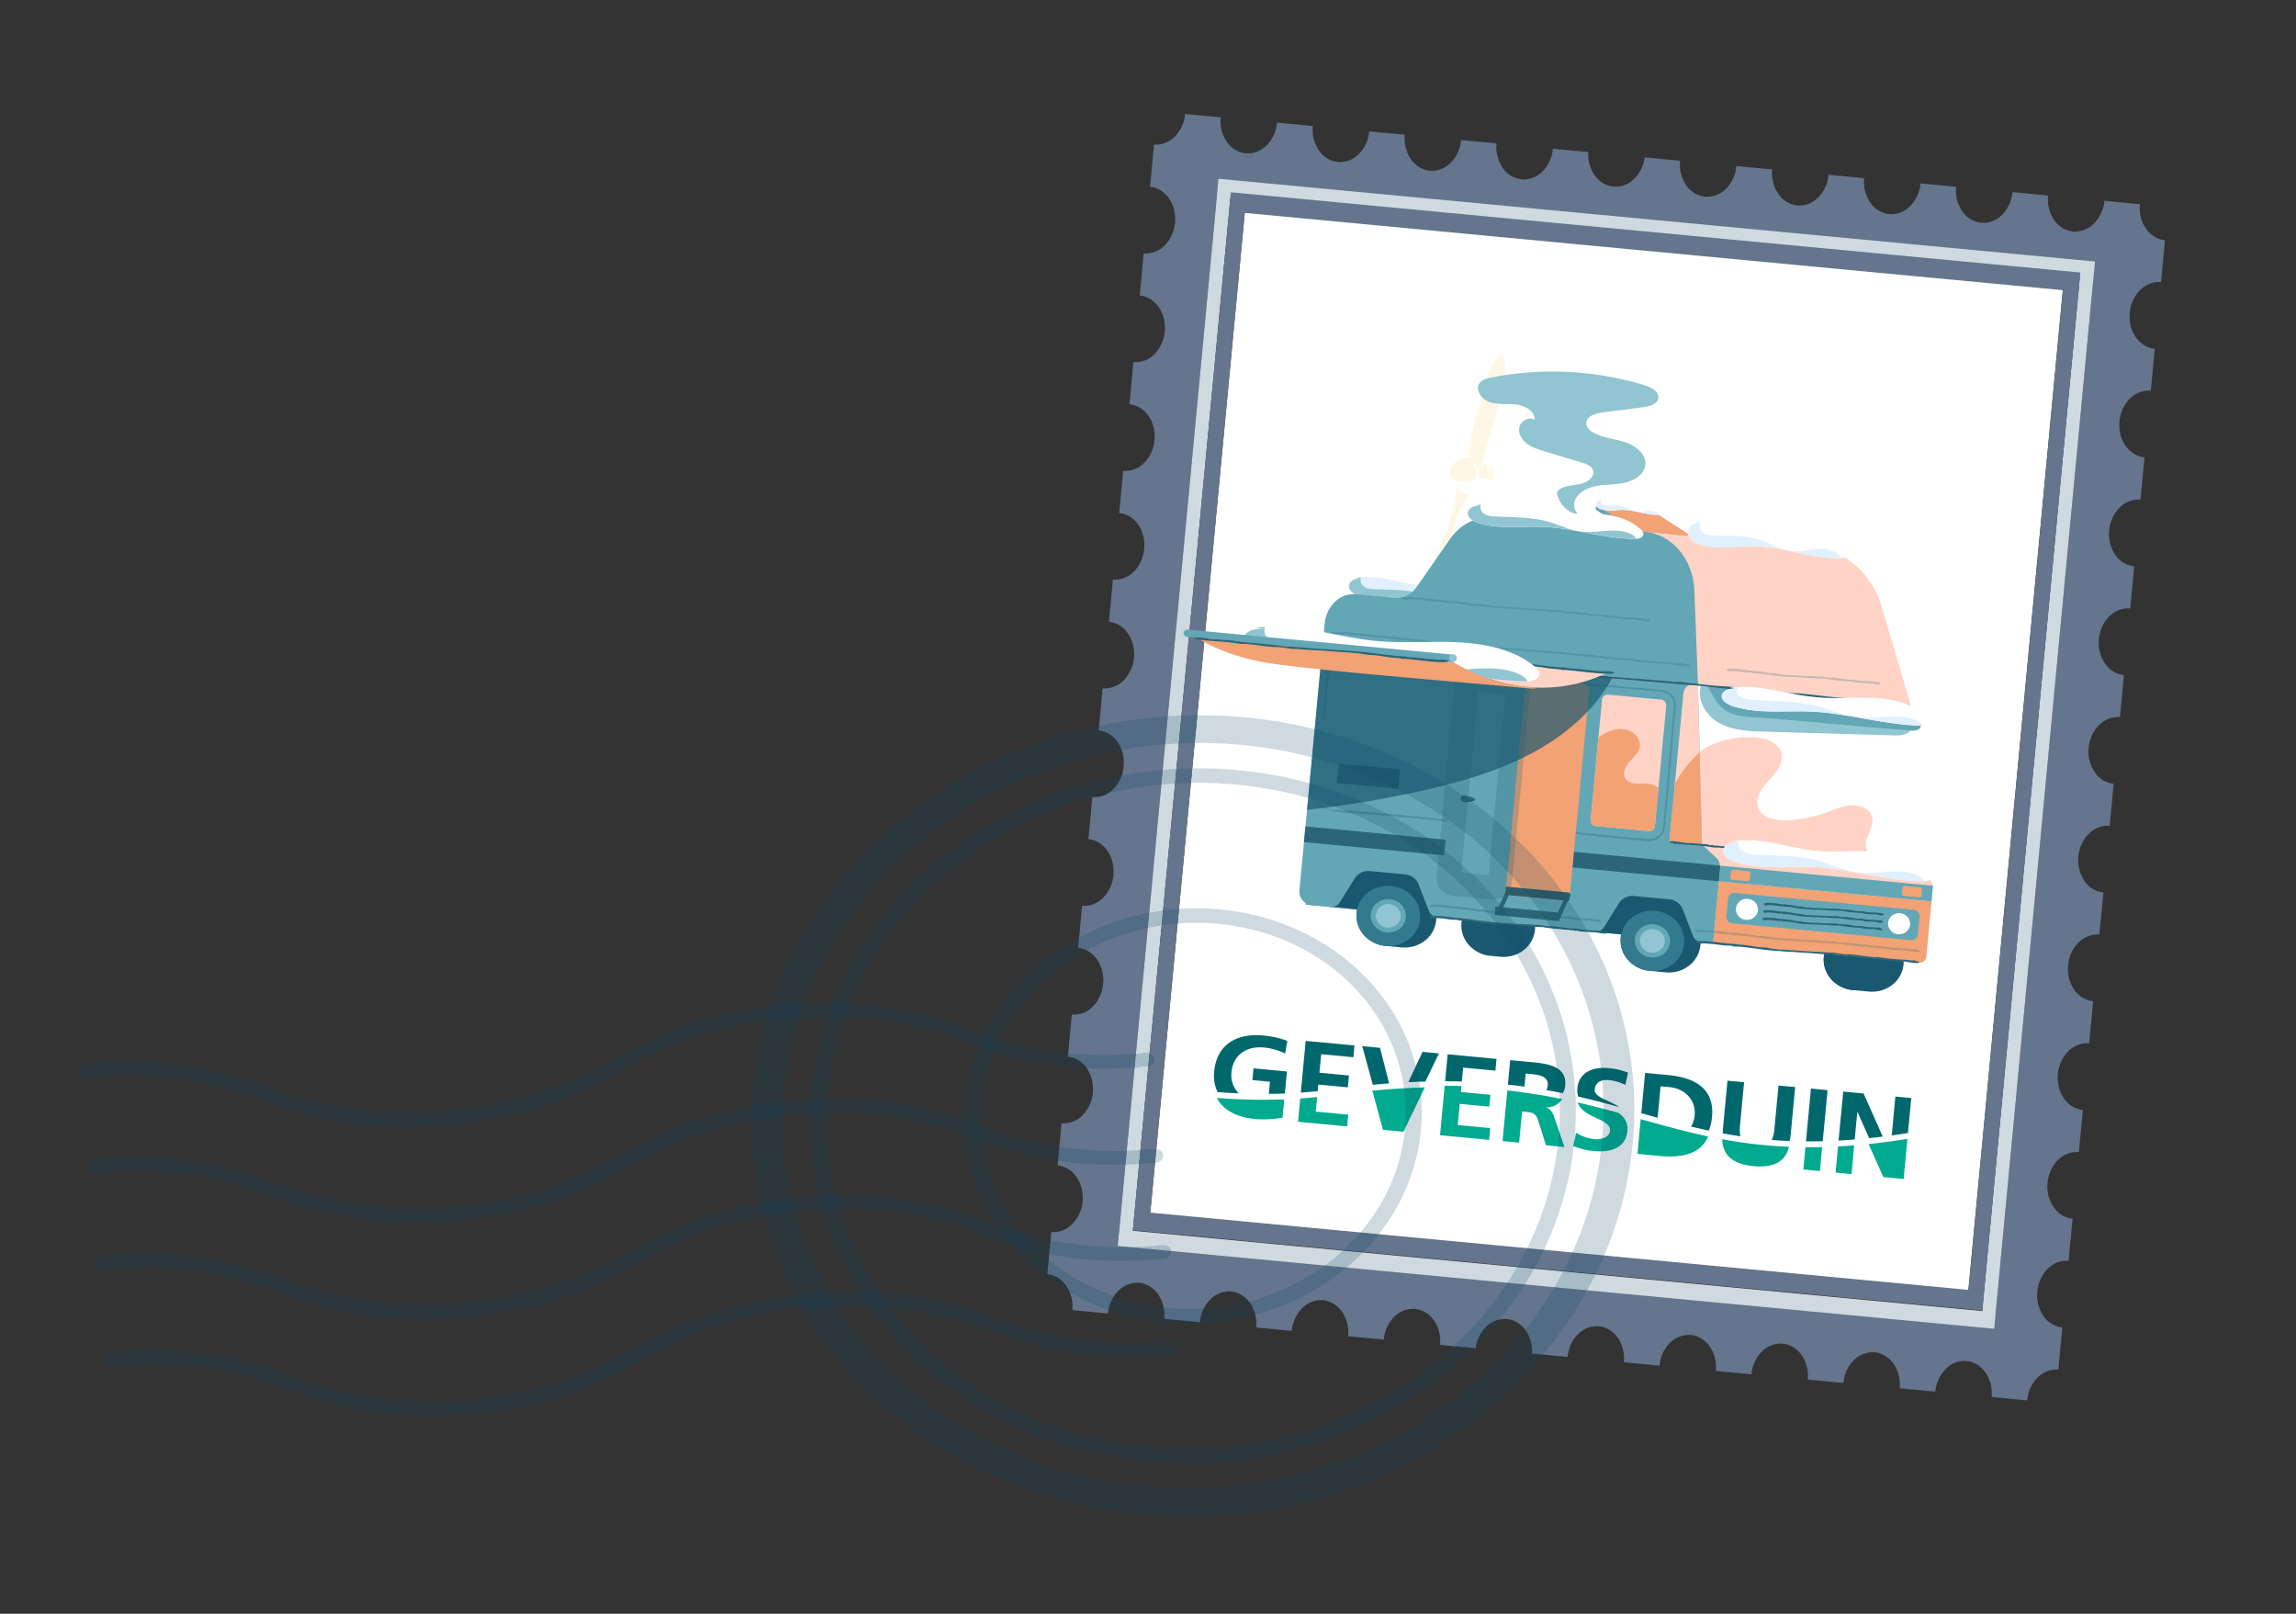 <svg width="74" height="52" fill="none" xmlns="http://www.w3.org/2000/svg"><rect width="100%" height="100%" fill="#333333" stroke="none"/><path d="m66.34 44.132.129-1.358a.847.847 0 0 1-.613-.375 1.185 1.185 0 0 1-.194-.784c.027-.285.149-.549.338-.734a.847.847 0 0 1 .671-.254l.128-1.357a.847.847 0 0 1-.612-.375 1.185 1.185 0 0 1-.194-.784c.027-.285.149-.549.338-.734a.847.847 0 0 1 .671-.254l.129-1.357a.79.79 0 0 1-.34-.115.918.918 0 0 1-.273-.26 1.11 1.11 0 0 1-.163-.367 1.252 1.252 0 0 1 .077-.821c.058-.126.136-.238.23-.33a.92.92 0 0 1 .316-.205.792.792 0 0 1 .355-.049l.129-1.357a.847.847 0 0 1-.612-.375 1.185 1.185 0 0 1-.195-.784c.027-.285.149-.549.338-.734a.847.847 0 0 1 .671-.254l.129-1.357a.847.847 0 0 1-.613-.375 1.185 1.185 0 0 1-.194-.784c.027-.285.149-.549.338-.734a.847.847 0 0 1 .671-.254l.128-1.355a.847.847 0 0 1-.612-.375 1.185 1.185 0 0 1-.194-.784c.027-.285.149-.549.338-.734a.847.847 0 0 1 .671-.254l.128-1.357a.847.847 0 0 1-.612-.375 1.185 1.185 0 0 1-.194-.784c.027-.285.148-.549.338-.734a.847.847 0 0 1 .671-.254l.129-1.357a.846.846 0 0 1-.613-.375 1.185 1.185 0 0 1-.194-.784c.027-.285.148-.549.338-.734a.846.846 0 0 1 .671-.254l.13-1.366a.792.792 0 0 1-.34-.115.92.92 0 0 1-.273-.26 1.11 1.11 0 0 1-.164-.367 1.252 1.252 0 0 1 .078-.822c.058-.125.136-.237.23-.33a.918.918 0 0 1 .316-.204.79.79 0 0 1 .355-.049l.128-1.35a.79.79 0 0 1-.34-.115.918.918 0 0 1-.272-.26 1.11 1.11 0 0 1-.164-.367 1.252 1.252 0 0 1 .077-.822c.058-.126.136-.238.23-.33a.918.918 0 0 1 .316-.204.792.792 0 0 1 .355-.05l.128-1.35a.79.79 0 0 1-.34-.114.916.916 0 0 1-.273-.26A1.107 1.107 0 0 1 69 6.997a1.25 1.25 0 0 1-.03-.418l-1.146-.108a1.186 1.186 0 0 1-.337.734.847.847 0 0 1-.672.254.847.847 0 0 1-.612-.375 1.185 1.185 0 0 1-.194-.784l-1.148-.109a1.185 1.185 0 0 1-.338.734.847.847 0 0 1-.671.254.847.847 0 0 1-.612-.375 1.185 1.185 0 0 1-.194-.784l-1.148-.109a1.186 1.186 0 0 1-.338.734.847.847 0 0 1-.671.254.847.847 0 0 1-.612-.375 1.186 1.186 0 0 1-.194-.784l-1.148-.109a1.186 1.186 0 0 1-.338.734.847.847 0 0 1-.671.254.847.847 0 0 1-.612-.375 1.185 1.185 0 0 1-.195-.784l-1.155-.11a1.186 1.186 0 0 1-.337.735.847.847 0 0 1-.672.253.847.847 0 0 1-.612-.375 1.186 1.186 0 0 1-.194-.784l-1.142-.108a1.175 1.175 0 0 1-.35.703.845.845 0 0 1-.656.239.845.845 0 0 1-.6-.358 1.176 1.176 0 0 1-.212-.755l-1.14-.108a1.185 1.185 0 0 1-.338.734.847.847 0 0 1-.671.254.847.847 0 0 1-.612-.375 1.185 1.185 0 0 1-.194-.784l-1.143-.108a1.186 1.186 0 0 1-.337.733.847.847 0 0 1-.672.254.847.847 0 0 1-.612-.375 1.185 1.185 0 0 1-.194-.784l-1.148-.108a1.186 1.186 0 0 1-.337.734.847.847 0 0 1-.672.253.847.847 0 0 1-.612-.375 1.185 1.185 0 0 1-.194-.784l-1.155-.109a1.185 1.185 0 0 1-.338.734.847.847 0 0 1-.671.254.847.847 0 0 1-.612-.375 1.185 1.185 0 0 1-.194-.784l-1.148-.109a1.184 1.184 0 0 1-.334.732.847.847 0 0 1-.668.256l-.128 1.358c.24.023.46.158.612.375.151.217.22.5.194.784a1.186 1.186 0 0 1-.338.734.847.847 0 0 1-.671.254l-.128 1.357c.24.023.46.158.612.375.151.217.22.5.194.784a1.186 1.186 0 0 1-.337.734.847.847 0 0 1-.672.254l-.128 1.357c.24.023.46.158.612.375.151.218.22.5.194.784a1.185 1.185 0 0 1-.338.734.846.846 0 0 1-.671.254l-.128 1.357c.24.023.46.158.612.375.151.218.22.5.194.784a1.186 1.186 0 0 1-.338.734.847.847 0 0 1-.671.254l-.128 1.357c.24.023.46.158.612.375.151.218.22.5.194.784a1.186 1.186 0 0 1-.338.734.847.847 0 0 1-.671.254l-.128 1.355c.24.023.46.158.612.375.151.218.221.5.194.784a1.185 1.185 0 0 1-.337.734.847.847 0 0 1-.672.254l-.128 1.357c.24.023.46.158.612.375.151.218.22.5.194.784a1.185 1.185 0 0 1-.337.734.847.847 0 0 1-.672.254l-.128 1.357c.24.023.46.158.612.375.151.218.22.5.194.784a1.185 1.185 0 0 1-.337.734.847.847 0 0 1-.672.254l-.128 1.358c.24.022.46.157.612.375.151.217.22.499.194.784a1.185 1.185 0 0 1-.337.733.847.847 0 0 1-.672.254l-.128 1.358c.24.022.46.157.612.375.151.217.22.499.194.784a1.185 1.185 0 0 1-.338.733.847.847 0 0 1-.671.254l-.128 1.358c.119.01.235.05.34.114a.917.917 0 0 1 .272.26c.075.108.131.233.164.367.033.135.044.277.03.418l1.148.108c.027-.284.148-.548.337-.734a.847.847 0 0 1 .672-.253c.24.022.46.157.612.375.151.217.221.5.194.784l1.148.108c.027-.284.148-.548.338-.734a.847.847 0 0 1 .671-.253c.24.022.46.157.612.375.151.217.221.499.194.784l1.148.108c.027-.285.148-.548.338-.734a.847.847 0 0 1 .671-.254c.24.023.461.158.612.376.151.217.221.499.194.784l1.148.108c.027-.285.148-.549.338-.734a.847.847 0 0 1 .671-.254c.24.023.461.158.612.375.151.218.221.5.194.785l1.147.108c.036-.276.161-.527.348-.703a.844.844 0 0 1 .657-.238c.234.022.45.15.6.357.151.207.227.478.212.755l1.146.109c.026-.285.148-.549.337-.734a.847.847 0 0 1 .672-.254c.24.023.46.158.612.375.15.218.22.5.194.784l1.148.109c.027-.285.148-.549.337-.734a.847.847 0 0 1 .672-.254c.24.023.46.158.612.375.151.217.22.5.194.784l1.148.108c.027-.284.148-.548.337-.733a.847.847 0 0 1 .672-.254c.24.023.46.158.612.375.151.217.221.5.194.784l1.148.108c.027-.284.148-.548.337-.733a.847.847 0 0 1 .672-.254c.24.023.46.157.612.375.151.217.221.5.194.784l1.148.108c.027-.284.148-.548.338-.733a.847.847 0 0 1 .671-.254c.24.023.461.157.612.375.151.217.221.5.194.784l1.146.108c.026-.284.147-.549.335-.735a.849.849 0 0 1 .67-.257Zm-2.03-1.7-28.249-2.67 3.156-33.405 28.248 2.668-3.156 33.406Z" fill="#64758D"/><path d="m36.025 40.148 28.248 2.669 3.249-34.39L39.273 5.76l-3.248 34.39Zm3.634-33.817 27.376 2.587-3.148 33.327-27.376-2.587 3.148-33.327Z" fill="#CEDAE0"/><path d="M66.499 9.19 40.132 6.7l-3.06 32.394 26.367 2.49 3.06-32.393Z" fill="#fff"/><path d="M67.048 8.782 39.672 6.196l-3.16 33.446 27.377 2.586 3.16-33.446Zm-3.606 32.782-26.367-2.49L40.12 6.86l26.367 2.49-3.044 32.214Z" fill="#64758D"/><path d="M46.881 16.932c.062-.18.119-.327.162-.431.022-.05.04-.091.054-.119l.019-.04a.953.953 0 0 1 .242-.392.73.73 0 0 1-.25-.095.667.667 0 0 1-.193-.175c.016.187.006.375-.028.559-.036.375-.703 1.794-.911 2.578l-.016.168a1.271 1.271 0 0 0 .002.311.218.218 0 0 0 .039.104.108.108 0 0 0 .036-.03.526.526 0 0 0 .084-.118c.052-.098.096-.198.131-.302.042-.11.072-.223.11-.343l.107-.357c.072-.242.145-.482.21-.708.067-.225.14-.432.202-.61ZM51.69 20.077c-.26.016-.608.044-.955.08l-.509.058a15.836 15.836 0 0 0-.754.108l-.118.02.12-.005.317-.015.447-.033.51-.046c.346-.037.692-.08.943-.117.13-.019.237-.039.313-.05l.117-.02s-.043-.004-.12.004-.18.007-.31.016ZM46.729 15.29c.095.197.32.284.777.177.001-.01.012-.021.019-.034a.483.483 0 0 0 .05-.232.54.54 0 0 0-.129-.303l-.021-.026.028.02a.606.606 0 0 1 .217.294.563.563 0 0 1 .025.234c.226-.04.329.02.363.107a.614.614 0 0 0 .054-.31.642.642 0 0 0-.108-.302.708.708 0 0 1 .033.304.665.665 0 0 1-.008.082.699.699 0 0 0-.174-.37l-.137.167.07-.23.038-.122c.006-.057.026-.116.043-.18.018-.065.035-.13.054-.192.214-.725.598-2.042.589-2.544-.008-.407-.117-.437-.215-.348-.155.183-.27.39-.343.612-.254.708-.535 2.032-.624 2.373a.885.885 0 0 1-.065.18c.062.023.121.05.179.08a1.674 1.674 0 0 0-.39.071.549.549 0 0 0-.271.255.433.433 0 0 0-.054.237ZM48.504 19.634a.286.286 0 0 0-.084.057.436.436 0 0 0-.08.097 1.012 1.012 0 0 0-.107.286 1.274 1.274 0 0 0-.016.168l-.008.087-.009.087a1.928 1.928 0 0 0 .061.344.911.911 0 0 0 .136.278.439.439 0 0 0 .179.144.164.164 0 0 0 .066.007.2.2 0 0 1-.06-.021.28.28 0 0 1-.072-.058.777.777 0 0 1-.128-.222 1.427 1.427 0 0 1-.093-.477l-.004-.085.008-.084.016-.168c.006-.058.02-.103.031-.149.013-.044.028-.087.046-.13a.647.647 0 0 1 .06-.097.239.239 0 0 1 .067-.061.16.16 0 0 1 .056-.024l.022.003-.022-.003a.21.21 0 0 0-.065.021ZM52.507 19.76c.005-.055-.008-.112-.006-.17 0-.05.006-.101.014-.152.005-.046.014-.091.026-.136a.546.546 0 0 1 .044-.107.23.23 0 0 1 .108-.104l.02.002-.022-.002a.065.065 0 0 0-.027.008.144.144 0 0 0-.035.015.291.291 0 0 0-.073.068.53.53 0 0 0-.063.109.826.826 0 0 0-.058.307 1.403 1.403 0 0 0-.002.17l.009.088.012.09a1.678 1.678 0 0 0 .099.337c.022.05.047.1.075.149a.809.809 0 0 0 .087.123.553.553 0 0 0 .098.089.3.3 0 0 0 .093.048.159.159 0 0 0 .039.003l.027.003.023.002-.023-.002a.165.165 0 0 1-.062-.018.263.263 0 0 1-.076-.055.673.673 0 0 1-.08-.091c-.022-.038-.048-.08-.07-.124a1.503 1.503 0 0 1-.06-.146c-.02-.053-.034-.105-.049-.16a1.579 1.579 0 0 1-.036-.173l-.012-.085a.208.208 0 0 1-.02-.085ZM53.07 19.41a.059.059 0 0 0-.025.007c.05.035.091.078.122.128.052.082.09.17.113.261a.673.673 0 0 1 .03.157.82.82 0 0 1 .003.17.446.446 0 0 1-.026.117.649.649 0 0 0 .04-.417c-.046-.247-.16-.436-.257-.424Z" fill="#FEF7E5"/><path d="M53.033 19.424a.227.227 0 0 0-.069.136c.07-.009.149.124.177.294.03.17-.002.318-.07.332a.396.396 0 0 0 .06.077l.014-.016a.386.386 0 0 0 .053-.127.665.665 0 0 0 .014-.148.479.479 0 0 0 .001-.146.812.812 0 0 0-.072-.258.384.384 0 0 0-.108-.144Z" fill="#FEF7E5"/><g clip-path="url(#a)"><path d="M43.934 18.66a.69.69 0 0 0-.27.007.27.27 0 0 0-.12.07.248.248 0 0 0-.066.119c-.027.16.137.278.286.33.608.22 1.275.093 1.92.116.893.032 1.76.356 2.653.364a.403.403 0 0 0 .178-.027.171.171 0 0 0 .072-.06.16.16 0 0 0 .028-.085.224.224 0 0 0-.081-.141c-.34-.353-.844-.474-1.325-.494-.481-.02-.964.049-1.443.001-.697-.066-1.387-.377-2.074-.233" fill="#E1F0FF"/><path d="M43.847 18.648a.19.19 0 0 1 .014-.045 1.547 1.547 0 0 0-.168.025l.154.02ZM48.399 19.664a.306.306 0 0 0-.148-.15c-.445-.24-.99-.003-1.486-.07-.3-.04-.576-.191-.862-.286-.511-.168-1.06-.153-1.596-.173-.122-.005-.253-.014-.35-.087a.28.28 0 0 1-.086-.11.263.263 0 0 1-.019-.136.522.522 0 0 0-.184.015.27.27 0 0 0-.12.07.248.248 0 0 0-.066.12c-.027.159.137.277.287.33.607.22 1.275.092 1.918.115.894.032 1.76.357 2.655.364l.057-.002Z" fill="#90C5D1"/><path d="m59.897 29.966.523.05c.271.025.522.151.697.35.175.2.26.457.235.713a.946.946 0 0 1-.364.656c-.21.164-.48.241-.751.216l-.523-.05a1.059 1.059 0 0 1-.697-.352.947.947 0 0 1-.235-.712.946.946 0 0 1 .365-.656c.21-.163.479-.24.75-.215Z" fill="#1A586F"/><path d="M59.714 31.901c.565.054 1.065-.336 1.115-.871.05-.535-.367-1.011-.932-1.065-.566-.053-1.065.337-1.115.872-.05.534.367 1.01.932 1.064ZM48.516 28.891l-.272-.026a1.061 1.061 0 0 0-.756.198.95.95 0 0 0-.382.647.943.943 0 0 0 .216.718 1.057 1.057 0 0 0 .739.373l.273.025c.27.032.542-.038.756-.197a.949.949 0 0 0 .381-.647.944.944 0 0 0-.216-.718 1.056 1.056 0 0 0-.688-.368l-.05-.005Z" fill="#1A586F"/><path d="m55.752 30.44-13.458-1.27a.477.477 0 0 1-.31-.157.43.43 0 0 1-.104-.318l.733-7.753 14.038 1.326-.899 8.173Z" fill="#63A7B6"/><path d="m46.973 28.275-4.097-.387-.125 1.323.987.094a.95.95 0 0 0 .219.82c.174.2.425.326.696.353l.524.05c.27.023.54-.054.748-.217a.95.95 0 0 0 .368-.764l.553.052.127-1.324Z" fill="#1A586F"/><path d="M45.759 29.678c.09-.53-.29-1.032-.85-1.124-.56-.09-1.088.265-1.179.794-.09.53.29 1.033.85 1.124.561.091 1.089-.264 1.179-.794Z" fill="#337A8F"/><path d="M44.694 30.046c.312.029.588-.186.616-.482.028-.295-.203-.558-.515-.588-.312-.03-.588.186-.616.482-.028.295.203.558.515.588Z" fill="#63A7B6"/><path d="M44.709 29.889c.22.02.415-.132.435-.34a.39.39 0 0 0-.364-.416.391.391 0 0 0-.436.34.391.391 0 0 0 .365.416Z" fill="#90C5D1"/><path d="m42.074 29.149.8.076a.337.337 0 0 0 .177-.031.311.311 0 0 0 .13-.116l.48-.772a.504.504 0 0 1 .21-.188.544.544 0 0 1 .286-.05l1.125.106c.098.01.192.046.27.103a.504.504 0 0 1 .172.224l.327.848a.31.31 0 0 0 .106.138.335.335 0 0 0 .167.063l.907.086.147-1.554-5.157-.487-.147 1.554Z" fill="#63A7B6"/><path d="m55.486 29.08-4.096-.388-.125 1.324.986.093a.949.949 0 0 0 .218.82c.175.2.425.326.696.353l.525.05c.271.024.54-.053.75-.217a.948.948 0 0 0 .368-.765l.552.053.126-1.324Z" fill="#1A586F"/><path d="M53.166 31.283c.565.053 1.064-.337 1.115-.872.05-.534-.367-1.01-.932-1.064-.566-.054-1.065.336-1.115.871-.05.535.366 1.011.932 1.065Z" fill="#337A8F"/><path d="M53.207 30.85c.312.03.588-.186.616-.482.027-.295-.203-.558-.515-.587-.312-.03-.588.186-.616.48-.028.296.203.56.515.589Z" fill="#63A7B6"/><path d="M53.645 30.413a.383.383 0 0 0-.289-.464.4.4 0 0 0-.488.269.383.383 0 0 0 .29.465.4.4 0 0 0 .487-.27Z" fill="#90C5D1"/><path d="m50.587 29.953.8.076a.336.336 0 0 0 .177-.031.31.31 0 0 0 .13-.116l.48-.772a.505.505 0 0 1 .21-.187.544.544 0 0 1 .285-.05l1.125.105c.099.01.193.045.271.103a.504.504 0 0 1 .172.224l.326.848a.311.311 0 0 0 .107.138.336.336 0 0 0 .167.064l.906.085.147-1.554-5.156-.487-.147 1.554Z" fill="#63A7B6"/><path d="m62.29 28.647-.207 2.187a.199.199 0 0 1-.076.137.222.222 0 0 1-.157.046l-6.636-.627.225-2.388a.52.52 0 0 0-.078-.318l-.495-.462 6.852.647.495.464c.06.095.087.205.077.314Z" fill="#FFD4C7"/><path d="m55.402 28.398-.189 1.992 6.636.627a.222.222 0 0 0 .157-.046.198.198 0 0 0 .076-.137l.17-1.786-6.85-.65Z" fill="#F2A274"/><path d="m46.947 21.351.178-1.88 2.594.245L51.607 17l6.887.65c1 .095 1.846.847 2.163 1.926l.922 3.127" fill="#FFD4C7"/><path d="m42.614 20.942.08-.85c.053-.569.501-.992 1-.945l1.27.12c.262.025.518-.104.687-.342l1.083-1.555c.336-.484.863-.749 1.395-.698l4.882.46c.88.084 1.562.89 1.599 1.9l.116 3.024" fill="#63A7B6"/><path d="M55.45 27.894 42.075 26.63l-.048.505 13.373 1.263.048-.504Z" fill="#2A6678"/><path d="m62.3 28.541-6.85-.647-.049.504 6.852.647.047-.504Z" fill="#63A7B6"/><path d="m54.855 27.222-1.05-.1.452-4.78c.015-.164.14-.287.28-.274l.188.018M53.532 22.544l-1.694-.16a.184.184 0 0 0-.205.16l-.366 3.876a.184.184 0 0 0 .171.196l1.694.16a.184.184 0 0 0 .205-.16l.366-3.877a.184.184 0 0 0-.171-.195Z" fill="#FFD4C7"/><path opacity=".25" fill-rule="evenodd" clip-rule="evenodd" d="m42.47 25.634.011-.112a.779.779 0 0 0 .001-.095c.114-1.083.185-2.085.29-3.156l.054-.574c.01-.09.05-.173.116-.237a.426.426 0 0 1 .341-.117l.315.03c.153.014.36.022.513.036 1.147.104 2.344.246 3.54.349.2.019.384.025.586.043.63.06 1.249.133 1.875.192.103.01.253.012.368.023l.578.054 1.91.165.454.04.113.01a.454.454 0 0 1 .286.123.422.422 0 0 1 .127.372l-.04.422-.235 2.681-.061.644a1.223 1.223 0 0 1-.032.213.41.41 0 0 1-.111.177.442.442 0 0 1-.188.103.509.509 0 0 1-.214.01l-.219-.025c-.895-.06-1.825-.172-2.672-.264-.554-.057-1.147-.095-1.73-.177-.105.012-.31-.018-.443-.03-1.075-.097-2.27-.227-3.327-.32-.638-.057-1.642-.147-1.844-.11.16.036.323.064.487.084.286.027.522.029.81.05.245.02.567.054.871.08.795.067 1.316.131 1.95.192.489.046.959.063 1.301.128.93.07 1.878.166 2.85.27l1.481.152.378.036c.065.008.131.013.197.015a.542.542 0 0 0 .3-.1.493.493 0 0 0 .204-.346l.026-.278c.053-.559.112-1.222.169-1.853.025-.266.036-.496.06-.758l.09-.958a1 1 0 0 0 .008-.136.462.462 0 0 0-.1-.258.505.505 0 0 0-.374-.193l-.41-.039c-1.518-.136-2.94-.273-4.141-.365-1.61-.181-3.373-.332-5.062-.492l-.437-.036c-.104-.01-.113-.026-.21-.034a.43.43 0 0 0-.153.02.622.622 0 0 0-.287.2.401.401 0 0 0-.077.203c-.055.577-.109 1.17-.162 1.783-.02.213-.028.424-.047.622-.035.377-.087.816-.13 1.215l-.027.291a.44.44 0 0 0 .067.268.46.46 0 0 0 .382.213c-.008-.03-.116-.042-.217-.122a.4.4 0 0 1-.122-.153.31.31 0 0 1-.036-.17Z" fill="#185166"/><path d="m45.458 23.772-2.448-.231a.148.148 0 0 0-.164.129l-.167 1.768a.148.148 0 0 0 .137.157l2.448.231a.148.148 0 0 0 .164-.128l.168-1.769a.148.148 0 0 0-.138-.157Z" fill="#2A6678" stroke="#63A7B6" stroke-width=".777" stroke-miterlimit="10"/><path d="m45.523 23.778-2.578-.243c-.047-.005-.09.028-.093.073l-.047.494a.084.084 0 0 0 .078.089l2.578.244c.048.004.09-.029.094-.073l.046-.494a.084.084 0 0 0-.078-.09Z" fill="#2A6678" stroke="#63A7B6" stroke-width=".777" stroke-miterlimit="10"/><path d="m49.413 21.872 1.586.15a.25.25 0 0 1 .164.082.223.223 0 0 1 .056.169l-.617 6.532a.224.224 0 0 1-.087.155.25.25 0 0 1-.177.051l-1.825-.172.638-6.762a.223.223 0 0 1 .086-.154.25.25 0 0 1 .176-.051Z" fill="#F2A274"/><path d="m47.344 21.676 1.585.15a.25.25 0 0 1 .164.083.224.224 0 0 1 .056.168l-.639 6.764-1.826-.173a.25.25 0 0 1-.164-.083.224.224 0 0 1-.056-.168l.618-6.535a.223.223 0 0 1 .085-.155.25.25 0 0 1 .177-.051Z" fill="#63A7B6"/><path opacity=".25" d="m47.502 21.891 1.233.117a.217.217 0 0 1 .142.072c.036.04.054.093.049.146l-.584 6.182a.207.207 0 0 1-.08.144.232.232 0 0 1-.165.047l-1.218-.115a.216.216 0 0 1-.142-.072.194.194 0 0 1-.049-.146l.586-6.196a.194.194 0 0 1 .074-.135.217.217 0 0 1 .154-.044Z" stroke="#2A6678" stroke-width=".777" stroke-miterlimit="10"/><path d="m61.575 22.733-6.85-.647.14 5.137 6.852.647" fill="#fff"/><path d="M54.835 22.063c-.174.464.144.998.582 1.238.438.24.956.26 1.455.274l4.145.12c.142.003.29.007.42-.052.129-.059.232-.2.199-.338-.039-.162-.227-.231-.389-.272a21.775 21.775 0 0 0-2.934-.538" fill="#90C5D1"/><path d="M55.038 22.093c.156.32.33.661.642.838.23.13.504.152.768.171 1.667.122 3.444.314 5.111.435a.49.49 0 0 0 .276-.034c.142-.077.062-.347 0-.495-.061-.147-.135-.175-.26-.276" fill="#63A7B6"/><path fill-rule="evenodd" clip-rule="evenodd" d="M61.164 22.636a1.26 1.26 0 0 0-.135 0c-.683-.076-1.318-.113-1.993-.18-.315-.03-.654-.076-.99-.108-.093-.008-.216-.009-.308-.017-.686-.06-1.4-.157-2.116-.214-.118-.011-.23-.01-.35-.021-.378-.036-.746-.086-1.12-.121-.063-.006-.153-.003-.22-.008-.117-.011-.228-.025-.346-.033-.806-.068-1.502-.118-2.217-.182-.571-.05-1.135-.092-1.695-.142-.358-.034-.73-.077-1.074-.124-.536-.026-1.093-.103-1.598-.162-.33-.036-.686-.052-1.033-.113a.997.997 0 0 1-.264-.012c-.643-.056-1.356-.141-1.99-.194-.377-.032-.98-.084-1.104-.04.095.03.192.052.29.065.171.017.313.01.485.02.147.01.34.033.521.05.475.037.786.081 1.165.117.292.028.574.028.778.08 1.113.069 2.264.24 3.502.34.353.029.772.073 1.17.105.169.016.317.02.481.034.481.045.907.077 1.346.115.907.079 1.757.161 2.476.208.96.12 2.013.203 3.024.3.101.01.179.01.262.02.063.005.068.02.125.026.041.004.137-.001.177.003.097.01.15.03.255.04.364.035.74.066 1.127.1.134.013.268.014.394.026.475.045 1.108.146 1.385.126-.006-.06-.258-.059-.41-.104Z" fill="#2A6678"/><path opacity=".25" fill-rule="evenodd" clip-rule="evenodd" d="M53.026 19.927c-.02 0-.039.003-.058.008-.29-.039-.56-.041-.846-.072-.135-.013-.278-.04-.42-.054-.04-.004-.093.003-.132 0-.292-.023-.593-.081-.898-.1-.05-.005-.098.002-.15-.002-.158-.015-.313-.044-.474-.06-.026-.002-.064.007-.095.004-.05-.005-.096-.013-.146-.014-.343-.024-.64-.036-.944-.06-.243-.02-.482-.032-.72-.052a4.198 4.198 0 0 1-.455-.065c-.23.003-.464-.044-.679-.075-.14-.019-.292-.015-.439-.056-.028.02-.08.005-.112.002-.274-.022-.576-.068-.845-.087-.162-.01-.417-.03-.473.02.037.024.079.041.123.05.073.006.134-.008.207-.006.063.002.144.014.221.017.203.012.334.04.495.055.126.012.245-.004.33.037.475.009.96.116 1.487.15.15.01.328.031.498.041.071.007.134.002.204.008.205.02.386.028.573.042.385.03.746.066 1.053.074.406.067.855.093 1.284.135.042.004.075 0 .111.005.027.002.028.017.052.02.025.004.06-.008.077-.006.04.004.061.022.106.027.155.014.316.025.48.038.057.006.114 0 .168.004.201.02.468.086.589.051 0-.056-.109-.043-.172-.08Z" fill="#2A6678"/><path opacity=".25" fill-rule="evenodd" clip-rule="evenodd" d="M51.492 29.619a.111.111 0 0 0-.04.01c-.2-.031-.386-.026-.584-.048-.092-.009-.187-.032-.288-.042-.027-.002-.064.006-.09.004-.201-.014-.408-.063-.618-.073-.035-.003-.068.005-.103.002-.11-.01-.217-.035-.326-.046-.018-.001-.046.009-.064.008a.945.945 0 0 0-.1-.01c-.237-.014-.444-.018-.65-.034-.168-.012-.332-.017-.497-.03a2.004 2.004 0 0 1-.313-.051c-.157 0-.313-.02-.466-.055-.096-.015-.201-.007-.3-.043-.021.02-.056.007-.079.005-.189-.014-.395-.051-.58-.062-.112-.006-.288-.018-.327.034.023.022.05.038.082.046.048-.002.096-.006.143-.012.048-.007.1.01.152.01.14.007.23.03.34.041.086.008.17-.01.227.027.328-.005.66.088 1.023.107.103.005.225.021.342.026.05.004.093-.002.141.002.14.013.266.016.394.025.265.018.514.044.725.042.28.056.588.069.88.097.03.003.053 0 .077.002.025.002.02.016.036.02.017.002.04-.011.053-.01a.789.789 0 0 0 .073.024c.106.01.217.016.33.024.04.004.079-.003.115 0 .14.013.321.072.406.034.003-.057-.072-.04-.114-.074Z" fill="#185166"/><path opacity=".25" fill-rule="evenodd" clip-rule="evenodd" d="M61.729 30.586a.188.188 0 0 0-.053.008c-.262-.036-.504-.036-.766-.065-.122-.011-.251-.037-.38-.05-.035-.003-.084.004-.119.002-.264-.021-.537-.077-.812-.092-.046-.005-.09.003-.136-.001-.144-.014-.286-.042-.43-.056-.023-.002-.06.007-.085.005-.045-.004-.087-.011-.133-.012-.31-.021-.579-.031-.854-.053-.22-.018-.436-.027-.652-.045a3.46 3.46 0 0 1-.412-.06 3.53 3.53 0 0 1-.613-.07c-.125-.017-.264-.012-.396-.052-.026.02-.072.006-.102.003-.248-.019-.521-.063-.765-.078-.147-.01-.378-.027-.428.023.032.024.07.04.109.05.066.005.122-.01.191-.009.057.002.131.013.2.016.184.01.303.036.448.05.112.01.222-.006.299.034.43.005.867.108 1.345.137.136.008.297.028.45.036.063.006.122.002.186.007.185.017.349.024.518.036.349.026.675.06.953.064.368.064.774.087 1.162.124.038.004.069.001.1.004.033.003.026.017.048.02.02.003.053-.01.069-.007.037.004.056.021.096.026.14.013.285.022.434.034.052.005.104-.001.152.003.183.017.424.082.533.046-.002-.058-.1-.042-.157-.078ZM54.252 21.376a.47.47 0 0 0-.083.005c-.418-.05-.808-.065-1.223-.107-.194-.019-.4-.052-.607-.072-.056-.005-.133 0-.19-.006-.42-.035-.859-.105-1.298-.137-.073-.006-.141-.002-.215-.009-.23-.021-.457-.058-.687-.08-.037-.003-.094.004-.135.001-.072-.007-.14-.017-.213-.02-.494-.038-.922-.064-1.36-.101-.351-.03-.694-.051-1.04-.081-.22-.021-.449-.05-.659-.084-.33-.007-.67-.066-.98-.104-.202-.025-.42-.027-.633-.074-.04.019-.114 0-.163-.003-.394-.033-.83-.092-1.219-.122-.234-.018-.603-.048-.68 0a.691.691 0 0 0 .176.055c.105.01.191-.002.3.003.089.004.207.02.318.03.292.02.483.053.715.075.178.017.353.006.476.05.685.03 1.387.157 2.149.214.217.015.473.044.718.06.103.01.194.009.295.018.295.028.557.044.826.066.557.045 1.078.097 1.52.117.588.084 1.236.13 1.855.19.063.006.11.004.161.01.038.003.041.017.076.022.034.004.085-.007.109-.003.06.005.091.025.155.03.224.022.455.039.693.06.083.007.165.004.242.011.291.027.678.105.85.076 0-.06-.156-.05-.249-.09ZM60.495 21.966a.103.103 0 0 0-.036.01c-.178-.029-.345-.022-.522-.042-.082-.008-.17-.03-.257-.038-.024-.002-.057.006-.081.004-.18-.012-.364-.059-.552-.066-.031-.003-.061.005-.093.002-.097-.009-.193-.033-.29-.042-.017-.002-.042.009-.06.008a.753.753 0 0 0-.09-.009c-.21-.011-.394-.014-.58-.027-.15-.01-.298-.014-.443-.025a1.599 1.599 0 0 1-.28-.048c-.141.011-.284-.03-.416-.051-.085-.014-.18-.004-.269-.04-.018.021-.049.008-.07.006-.168-.012-.353-.046-.518-.055-.1-.006-.258-.016-.294.036.023.016.035.037.074.046a1.17 1.17 0 0 0 .128-.014c.039 0 .089.008.136.013.127.004.205.026.304.036.076.007.152-.013.203.025.293-.009.589.081.914.096.093.004.201.02.306.023.044.004.083-.003.127 0 .126.013.238.014.352.022.238.015.46.039.649.035.249.052.525.063.788.089.027.002.048-.002.07 0 .022.004.016.016.031.019.015.003.037-.011.047-.009.025.003.038.02.065.023.095.009.194.013.296.02.034.004.07-.004.103 0 .126.011.287.068.363.029 0-.06-.068-.042-.105-.076Z" fill="#2A6678"/><path fill-rule="evenodd" clip-rule="evenodd" d="M61.697 30.944a.158.158 0 0 0-.051.008c-.26-.036-.505-.036-.756-.064-.121-.011-.25-.037-.377-.05-.035-.003-.083.005-.117.002-.261-.02-.531-.075-.804-.091-.045-.004-.088.003-.134 0-.142-.014-.283-.042-.425-.056-.024-.002-.059.007-.085.005-.044-.004-.086-.011-.131-.012-.307-.02-.573-.03-.845-.052-.217-.02-.432-.027-.645-.044a3.364 3.364 0 0 1-.407-.06c-.206.005-.416-.043-.607-.07-.125-.016-.262-.011-.393-.05-.025.02-.07.005-.1.002-.245-.018-.515-.062-.755-.078-.145-.009-.373-.026-.424.025.032.023.069.04.108.048.063.006.12-.009.186-.008.066.001.126.012.199.015.18.01.298.036.44.05.11.01.22-.006.295.034.425.004.858.107 1.331.136.135.007.293.027.446.035.063.006.12.001.183.006.183.018.346.024.512.036.346.026.668.06.943.064.364.063.766.085 1.15.122.038.004.068.001.1.004.03.003.025.017.046.02.021.003.053-.01.068-.007.037.004.056.021.096.025.138.014.282.022.43.034.05.005.102-.001.15.003.18.017.419.081.527.045 0-.057-.098-.041-.154-.077ZM51.666 29.996a.115.115 0 0 0-.042.01c-.206-.032-.4-.027-.605-.05-.096-.01-.197-.033-.3-.043-.027-.002-.063.006-.093.004-.208-.016-.423-.065-.64-.076-.037-.003-.071.005-.108.002-.114-.01-.225-.036-.338-.047-.02-.002-.047.009-.068.007a1.046 1.046 0 0 0-.105-.01c-.245-.014-.457-.02-.674-.036-.173-.016-.344-.018-.515-.032a2.135 2.135 0 0 1-.324-.052c-.164.01-.331-.034-.483-.057-.1-.015-.21-.007-.314-.044-.02.02-.056.007-.08.005-.196-.014-.41-.053-.603-.064-.116-.006-.298-.019-.339.033a.2.2 0 0 0 .085.046c.05-.001.1-.005.15-.011.052 0 .102.01.157.01.145.007.238.031.353.043.088.008.176-.01.235.027.34-.004.684.09 1.061.11.108.006.234.023.356.028.05.004.096-.002.146.003.146.013.276.017.409.026.276.019.533.046.753.045.289.056.61.07.916.1.03.003.053 0 .08.002.025.003.019.017.036.02.017.002.043-.011.054-.009.03.003.045.02.077.024.11.01.224.016.342.025.04.004.082-.003.12 0 .144.013.333.073.42.035.003-.056-.075-.04-.12-.074Z" fill="#2A6678"/><path opacity=".7" d="m45.832 21.246-2.288-.216c-.315 0-.629.014-.943.04l-.474 5.025a34 34 0 0 0 3.652-.605c1.239-.275 2.472-.625 3.58-1.213 1.085-.576 2.05-1.4 2.612-2.45l-6.139-.58Z" fill="#1A586F"/><path d="M46.584 21.172c1.565 1.043 3.49 1.332 5.2.513l-5.2-.513Z" fill="#FFD4C7"/><path fill-rule="evenodd" clip-rule="evenodd" d="M43.023 20.91a.288.288 0 0 0 .065-.007c.331.043.64.05.969.084.154.015.317.044.48.06.045.004.105-.002.15.002.334.027.68.089 1.028.112.057.005.112-.002.17.004.183.017.363.049.544.066.03.003.075-.005.108-.003.057.005.11.014.168.016.392.029.731.046 1.08.074.277.023.55.038.823.061.174.017.355.041.521.071.26.01.52.039.776.085.16.02.334.019.502.062.032-.02.09-.004.127-.001.315.026.659.076.967.098.185.013.477.036.54-.013a.451.451 0 0 0-.14-.052c-.083-.008-.153.006-.237.003-.071-.002-.165-.015-.252-.02-.231-.014-.382-.044-.566-.061-.141-.014-.28 0-.377-.042-.543-.015-1.098-.13-1.699-.17-.172-.012-.377-.036-.567-.047-.082-.008-.153-.005-.233-.012-.234-.022-.441-.032-.655-.049-.441-.035-.854-.076-1.204-.088-.466-.073-.98-.105-1.47-.152-.049-.005-.087-.003-.126-.007-.04-.004-.032-.017-.062-.021s-.064.008-.087.005c-.047-.005-.071-.023-.124-.028-.177-.017-.36-.03-.548-.045-.063-.006-.13-.001-.19-.007-.232-.022-.537-.092-.675-.059-.002.057.122.043.194.082Z" fill="#2A6678"/><path d="M40.913 20.284a1.57 1.57 0 0 0-.501.004c-.162.036-.312.139-.339.28-.045.242.263.426.536.511 1.134.354 2.37.181 3.565.237 1.66.076 3.278.598 4.937.638a.911.911 0 0 0 .33-.035c.101-.037.186-.122.18-.217-.005-.084-.075-.155-.145-.214-.642-.547-1.58-.747-2.474-.792-.894-.045-1.788.042-2.678-.045-1.296-.127-2.586-.617-3.859-.424" fill="#fff"/><path d="M40.754 20.264a.21.21 0 0 1 .025-.068c-.105.007-.21.017-.314.03l.29.038ZM49.23 21.953c-.046-.102-.162-.179-.279-.232-.832-.379-1.834-.037-2.758-.154-.56-.07-1.076-.309-1.616-.461-.954-.27-1.97-.268-2.967-.316-.227-.01-.467-.028-.654-.143a.418.418 0 0 1-.157-.162.387.387 0 0 1-.047-.215 1.172 1.172 0 0 0-.34.018c-.162.036-.312.139-.339.28-.045.242.263.426.536.511 1.134.354 2.37.181 3.565.237 1.66.077 3.278.598 4.937.638h.12Z" fill="#90C5D1"/><path d="m46.832 21.33-8.504-.938c.709.493 1.502.766 2.301.928 1.204.243 6.444.654 8.604.858.202.02.287.008.29-.023a5.624 5.624 0 0 1-2.691-.825Z" fill="#F2A274"/><path d="m38.283 20.287 8.551.808a.13.13 0 0 1 .084.044c.02.024.03.055.028.086a.116.116 0 0 1-.044.078.13.13 0 0 1-.09.027l-8.551-.808a.13.13 0 0 1-.086-.043.117.117 0 0 1-.029-.088.117.117 0 0 1 .046-.079.13.13 0 0 1 .091-.025Z" fill="#63A7B6"/><path d="M46.814 21.31a.12.12 0 0 0 .133-.104.12.12 0 0 0-.111-.127.12.12 0 0 0-.134.104.12.12 0 0 0 .112.128Z" fill="#90C5D1"/><path fill-rule="evenodd" clip-rule="evenodd" d="M38.667 20.628a.26.26 0 0 0 .058-.008c.295.04.568.043.863.074.136.013.282.04.427.054.04.004.094-.002.133 0 .297.024.604.082.914.101.051.005.1-.001.153.003.161.015.321.046.483.06.026.003.064-.005.096-.003.05.005.098.013.15.014.348.025.65.038.959.063.247.02.49.032.734.052.155.014.31.036.463.066.233-.002.472.048.691.077.143.018.298.015.446.056.029-.02.082-.005.116-.001.278.022.585.068.859.087.165.012.424.032.48-.02a.37.37 0 0 0-.122-.049c-.074-.007-.136.008-.211.006-.064-.001-.147-.014-.225-.018-.206-.012-.34-.04-.503-.055-.126-.012-.25.003-.336-.037-.483-.01-.976-.118-1.513-.153-.153-.01-.334-.032-.505-.042-.073-.007-.137-.002-.208-.008-.208-.02-.393-.028-.583-.043-.392-.03-.76-.067-1.072-.075-.414-.068-.87-.096-1.307-.138-.044-.004-.077-.002-.114-.005-.026-.003-.028-.017-.053-.02-.024-.004-.06.008-.077.005-.042-.004-.062-.022-.11-.026-.157-.015-.32-.026-.487-.04-.058-.005-.116 0-.17-.004-.206-.02-.478-.087-.6-.052-.004.056.106.042.17.079Z" fill="#2A6678"/><path d="m56.346 28.069-.481-.046a.072.072 0 0 0-.08.063l-.018.186a.072.072 0 0 0 .067.077l.481.046a.072.072 0 0 0 .08-.063l.018-.187a.072.072 0 0 0-.067-.076ZM61.879 28.591l-.482-.045a.072.072 0 0 0-.08.063l-.018.186a.072.072 0 0 0 .067.077l.482.045c.04.004.077-.024.08-.063l.018-.186a.072.072 0 0 0-.067-.076Z" fill="#F2A274"/><path d="m61.67 29.316-5.742-.542a.21.21 0 0 0-.234.183l-.054.57a.21.21 0 0 0 .196.225l5.742.542a.21.21 0 0 0 .235-.183l.054-.57a.21.21 0 0 0-.196-.225Z" fill="#63A7B6"/><path d="M56.272 29.638a.347.347 0 0 0 .387-.302.347.347 0 0 0-.323-.37.347.347 0 0 0-.387.303.347.347 0 0 0 .323.37ZM61.175 30.101a.347.347 0 0 0 .387-.302.347.347 0 0 0-.323-.37.347.347 0 0 0-.387.303.347.347 0 0 0 .323.37Z" fill="#fff"/><path d="m54.866 27.223 5.514.52c-.038-.145-.172-.256-.22-.403-.11-.332.264-.666.182-1.005-.063-.256-.373-.4-.65-.392-.277.009-.534.13-.792.226a4.499 4.499 0 0 1-1.227.26c-.384.028-.857-.047-.998-.388-.132-.317.113-.65.347-.904.235-.254.494-.57.391-.896-.102-.325-.523-.47-.885-.488a2.954 2.954 0 0 0-1.643.39l-.104.097.085 2.983Z" fill="#FFD4C7"/><path d="m54.221 17.247-1.774-.167-.982-.634a.082.082 0 0 1-.034-.042.077.077 0 0 1 0-.052.08.08 0 0 1 .035-.041.089.089 0 0 1 .054-.012l1.421.134a.088.088 0 0 1 .04.014l1.24.8Z" fill="#63A7B6"/><path d="m54.525 17.278-1.775-.167-1.26-.81 1.776.167 1.26.81ZM53.138 25.254c-.129-.02-.26 0-.389-.006-.13-.006-.27-.041-.348-.14-.128-.161-.027-.394.106-.548.132-.154.31-.296.343-.494.038-.222-.134-.446-.356-.528-.222-.082-.477-.045-.69.055a1.663 1.663 0 0 0-.286.17l-.251 2.658a.175.175 0 0 0 .043.132c.033.037.079.06.129.065l1.693.16c.05.004.1-.01.138-.04a.174.174 0 0 0 .067-.121l.116-1.228a.675.675 0 0 0-.315-.135ZM53.983 25.238l-.178 1.884 1.05.1-.076-2.982c-.315.294-.583.63-.796.998Z" fill="#F2A274"/><path fill-rule="evenodd" clip-rule="evenodd" d="M60.63 29.41a.07.07 0 0 0-.03.011c-.138-.024-.269-.014-.406-.03-.063-.006-.133-.027-.201-.033-.02-.002-.045.007-.064.006-.14-.01-.284-.052-.43-.056-.025-.002-.048.007-.073.005-.076-.007-.151-.029-.227-.036-.013-.001-.032.01-.046.009a.462.462 0 0 0-.07-.007c-.165-.007-.309-.006-.454-.015-.117-.008-.232-.008-.347-.016a.969.969 0 0 1-.217-.042c-.111.014-.223-.024-.325-.042-.067-.012-.141-.001-.21-.035-.014.022-.039.009-.054.008-.132-.008-.276-.04-.405-.045-.079-.003-.201-.01-.23.043.017.015.026.036.059.043a.777.777 0 0 0 .1-.016c.031-.001.07.007.107.007.08.006.159.016.237.03.06.006.119-.015.158.02.23-.014.46.07.714.078.072.002.156.015.239.016.034.004.064-.004.098-.001.098.01.186.008.275.013.169.016.338.023.506.022.194.047.41.052.616.072.02.002.036-.002.053 0s.014.015.025.018c.011.002.029-.012.037-.01.02.002.03.02.05.021.075.007.152.01.231.015.027.003.055-.006.081-.004.097.01.223.063.283.022.001-.057-.052-.037-.08-.07ZM60.607 29.649a.071.071 0 0 0-.03.01c-.137-.024-.268-.014-.406-.03-.063-.006-.132-.026-.2-.033-.02-.002-.045.007-.065.006-.14-.009-.283-.052-.43-.056-.024-.002-.048.007-.072.006-.077-.008-.152-.03-.228-.037-.012-.001-.032.01-.046.009a.477.477 0 0 0-.07-.007c-.165-.007-.308-.005-.454-.015-.117-.007-.232-.007-.347-.016a.971.971 0 0 1-.217-.042c-.11.014-.222-.024-.325-.042-.066-.012-.14 0-.21-.034-.014.021-.038.008-.054.007-.131-.008-.276-.04-.405-.045-.078-.003-.2-.01-.23.043.017.015.026.036.06.044a.81.81 0 0 0 .1-.016c.03-.002.07.006.107.006.08.006.158.016.236.03.06.006.12-.015.159.021.23-.014.459.07.713.078.072.002.157.015.24.016.033.003.063-.004.098-.002.098.01.185.009.275.014.168.015.337.023.506.022.194.047.41.052.616.072.02.002.036-.002.053 0 .017 0 .013.015.024.017.012.002.03-.012.037-.01.02.002.03.02.051.021.074.007.151.01.23.016.028.002.056-.007.082-.004.097.009.222.062.283.022 0-.057-.053-.038-.081-.071ZM60.584 29.887a.07.07 0 0 0-.029.01c-.138-.024-.269-.014-.406-.03-.063-.007-.133-.027-.201-.033-.02-.002-.045.007-.064.006-.14-.01-.284-.052-.43-.056-.025-.002-.048.007-.073.005-.076-.007-.15-.03-.227-.036-.013-.002-.032.01-.046.009a.477.477 0 0 0-.07-.007c-.165-.007-.309-.006-.454-.015-.117-.008-.232-.008-.347-.016a.97.97 0 0 1-.217-.042c-.111.014-.223-.024-.325-.042-.067-.012-.141-.001-.21-.035-.014.022-.039.009-.054.008-.132-.008-.276-.04-.405-.045-.079-.003-.201-.01-.23.042.017.016.026.037.059.044a.791.791 0 0 0 .1-.016c.031-.001.07.007.107.007.08.006.159.016.237.03.06.006.119-.015.158.02.23-.014.46.07.714.078.072.002.156.015.239.016.034.003.064-.004.098-.001.098.009.186.008.275.013.169.016.338.023.506.022.194.047.41.052.616.072.02.002.036-.002.053 0 .017.001.014.015.025.018.011.002.029-.012.037-.01.02.002.03.019.05.021.075.007.152.01.231.015.027.003.055-.006.081-.004.097.01.223.063.283.022.001-.057-.052-.037-.08-.07Z" fill="#2A6678"/><path d="M47.546 25.77c.005-.059-.279-.136-.343-.142a.122.122 0 0 0-.085.024.109.109 0 0 0-.041.075.106.106 0 0 0 .026.08.117.117 0 0 0 .08.04c.066.006.357-.015.363-.076Z" fill="#2A6678"/><path fill-rule="evenodd" clip-rule="evenodd" d="M53.975 27.195c.02 0 .038-.003.057-.009.284.039.55.041.832.071.132.013.272.04.413.054.038.003.09-.003.127 0 .286.022.583.08.88.097.049.005.096-.002.147.002.156.015.313.045.466.06.026.001.065-.007.093-.005.048.005.095.013.144.014.336.023.628.036.927.06.238.019.473.03.707.05.15.012.3.034.447.064.226-.004.456.043.666.073.138.019.287.015.43.055.029-.02.079-.004.111-.002.269.022.566.067.83.086.16.01.41.03.464-.021a.33.33 0 0 0-.118-.05c-.072-.006-.132.009-.204.007-.072-.002-.142-.014-.218-.017-.199-.011-.327-.039-.485-.054-.122-.011-.242.004-.325-.036-.466-.008-.941-.115-1.46-.148-.148-.01-.322-.03-.489-.04-.07-.007-.132-.002-.201-.008-.201-.019-.379-.027-.562-.041-.379-.029-.734-.064-1.034-.072-.4-.066-.84-.092-1.262-.133-.042-.004-.075 0-.11-.005-.034-.004-.027-.017-.05-.02-.025-.003-.059.009-.076.006-.04-.003-.061-.021-.105-.026-.152-.014-.309-.024-.47-.038-.056-.005-.113 0-.165-.004-.199-.018-.46-.085-.58-.05.004.06.11.045.173.08Z" fill="#2A6678"/><path d="m50.266 29.41-2.069-.196-.025.269 2.069.195.025-.269Z" fill="#2A6678"/><path d="m50.5 28.768-.39.858.13.054.39-.858-.13-.054ZM48.595 28.575l-.39.858.13.054.39-.858-.13-.054Z" fill="#2A6678"/><path d="m48.537 28.569 2.021.19a.05.05 0 0 1 .032.017c.008.01.012.021.011.033l-.017.178a.044.044 0 0 1-.017.03.05.05 0 0 1-.034.01l-2.022-.19.026-.268Z" fill="#2E5B69"/><path d="M56.142 27.15a1 1 0 0 0-.354.006.323.323 0 0 0-.154.078.297.297 0 0 0-.087.144c-.034.189.182.331.375.396.8.267 1.673.125 2.517.16 1.171.05 2.311.443 3.484.462a.58.58 0 0 0 .232-.03.199.199 0 0 0 .091-.065.183.183 0 0 0 .038-.102.268.268 0 0 0-.101-.166c-.45-.423-1.113-.572-1.743-.6-.63-.029-1.263.044-1.89-.017-.915-.09-1.824-.464-2.724-.302" fill="#fff"/><path d="M56.03 27.136a.213.213 0 0 1 .018-.054 2.326 2.326 0 0 0-.222.028l.203.026ZM62.007 28.395a.392.392 0 0 0-.196-.18c-.585-.29-1.296-.015-1.948-.1-.395-.052-.758-.234-1.138-.348-.672-.204-1.39-.195-2.094-.225-.16-.007-.33-.019-.46-.107a.328.328 0 0 1-.113-.129.306.306 0 0 1-.03-.164.75.75 0 0 0-.24.016.322.322 0 0 0-.154.078.297.297 0 0 0-.087.144c-.034.189.182.331.374.396.8.268 1.673.125 2.517.16 1.172.05 2.312.443 3.484.463.029-.003.057-.003.085-.004Z" fill="#E1F0FF"/><path d="M56.087 22.204a1.108 1.108 0 0 0-.353.002c-.114.026-.22.099-.24.198-.031.17.186.3.379.36.802.248 1.672.128 2.516.167 1.171.054 2.314.421 3.485.45a.636.636 0 0 0 .233-.025.18.18 0 0 0 .089-.057.164.164 0 0 0 .038-.096.241.241 0 0 0-.102-.15c-.454-.386-1.117-.526-1.747-.558-.63-.032-1.262.03-1.89-.033-.915-.086-1.825-.435-2.724-.297" fill="#fff"/><path d="M55.975 22.19a.136.136 0 0 1 .018-.048 2.689 2.689 0 0 0-.222.023l.204.025ZM61.959 23.38a.389.389 0 0 0-.198-.163c-.587-.267-1.294-.026-1.947-.109-.396-.05-.759-.218-1.14-.326-.674-.19-1.391-.191-2.095-.222-.16-.008-.33-.02-.46-.104a.293.293 0 0 1-.112-.113.27.27 0 0 1-.032-.152.844.844 0 0 0-.241.012c-.114.026-.22.1-.24.198-.031.17.187.3.38.36.801.249 1.671.128 2.516.168 1.17.054 2.313.42 3.485.449.028 0 .055.003.084.003Z" fill="#E1F0FF"/><path d="M51.633 16.129a.232.232 0 0 0-.11.006.128.128 0 0 0-.052.038.12.12 0 0 0-.025.058.153.153 0 0 0 .027.098c.02.03.05.052.084.064.245.104.519.035.78.04.364.009.714.163 1.077.159a.156.156 0 0 0 .073-.015.093.093 0 0 0 .03-.032.086.086 0 0 0 .012-.041.116.116 0 0 0-.03-.07c-.135-.172-.34-.228-.535-.234-.195-.005-.392.033-.587.014-.283-.027-.56-.174-.842-.099" fill="#fff"/><path d="M51.598 16.124a.151.151 0 0 1 .006-.023.86.86 0 0 0-.07.014l.064.009Z" fill="#E1F0FF"/><path d="M53.44 16.59a.133.133 0 0 0-.057-.073c-.18-.116-.402.007-.604-.022-.122-.017-.232-.09-.349-.135-.206-.08-.43-.067-.648-.072a.208.208 0 0 1-.142-.04.142.142 0 0 1-.04-.124.187.187 0 0 0-.075.008.128.128 0 0 0-.052.039.12.12 0 0 0-.025.057.153.153 0 0 0 .027.1c.02.029.05.05.084.063.245.104.519.034.78.04.364.008.714.163 1.077.159h.024Z" fill="#E1F0FF"/><path d="M54.866 16.871a.592.592 0 0 0-.27.014.31.31 0 0 0-.127.09.29.29 0 0 0-.063.137c-.03.19.132.326.277.386.605.25 1.276.087 1.92.103.895.024 1.757.391 2.652.384a.349.349 0 0 0 .179-.034.212.212 0 0 0 .075-.075.2.2 0 0 0 .028-.099.27.27 0 0 0-.074-.163c-.334-.412-.837-.546-1.319-.56-.481-.015-.966.073-1.445.025-.696-.066-1.382-.422-2.073-.24" fill="#fff"/><path d="M54.78 16.859a.272.272 0 0 1 .015-.054 1.466 1.466 0 0 0-.17.033l.154.02ZM59.32 17.983a.324.324 0 0 0-.146-.175c-.44-.277-.99.013-1.486-.057-.301-.042-.574-.216-.862-.322-.51-.188-1.059-.164-1.596-.178-.122-.004-.253-.012-.35-.097a.352.352 0 0 1-.084-.134.332.332 0 0 1-.015-.154.449.449 0 0 0-.184.02.311.311 0 0 0-.126.09.288.288 0 0 0-.063.137c-.03.19.131.327.277.387.604.249 1.275.087 1.92.102.894.025 1.757.392 2.652.385l.063-.004Z" fill="#E1F0FF"/><path d="M50.702 16.532a.904.904 0 0 1-.353-.27.834.834 0 0 1-.17-.399c.134-.207.443-.216.699-.256.256-.041.553-.237.46-.467-.055-.137-.221-.197-.37-.241l-1.173-.351c-.206-.063-.417-.127-.586-.255-.17-.127-.286-.335-.24-.533.046-.197.306-.34.493-.237.01-.27-.306-.454-.59-.488-.282-.035-.582.015-.854-.074s-.494-.413-.322-.627c.086-.106.237-.144.377-.171a10.202 10.202 0 0 1 4.93.25c.216.066.474.204.444.413-.029.2-.29.273-.5.297l-1.286.165c-.236.03-.534.122-.536.346-.002.143.13.257.264.325.31.159.674.184 1.004.296.33.112.66.374.638.703-.02.299-.32.51-.627.587-.308.076-.628.057-.937.113-.31.055-.632.219-.718.504-.086.285.227.644.516.529" fill="#90C5D1"/><path d="M47.81 16.319a.847.847 0 0 0-.296.005.276.276 0 0 0-.13.066.253.253 0 0 0-.073.12c-.028.16.154.28.315.334.671.225 1.405.105 2.114.134.984.04 1.94.373 2.925.389a.492.492 0 0 0 .193-.026.167.167 0 0 0 .077-.056.155.155 0 0 0 .032-.088.224.224 0 0 0-.088-.14c-.377-.356-.934-.482-1.463-.505-.53-.024-1.06.038-1.587-.014-.768-.072-1.53-.39-2.287-.253" fill="#fff"/><path d="M47.716 16.306a.165.165 0 0 1 .015-.045 1.907 1.907 0 0 0-.185.023l.17.022ZM52.736 17.365a.33.33 0 0 0-.165-.154c-.49-.244-1.088-.012-1.636-.084-.331-.043-.635-.197-.955-.294-.564-.173-1.168-.164-1.76-.19-.134-.005-.277-.015-.387-.09a.277.277 0 0 1-.094-.108.259.259 0 0 1-.024-.138.632.632 0 0 0-.203.013.276.276 0 0 0-.129.067.254.254 0 0 0-.073.12c-.029.16.153.28.314.334.671.225 1.405.104 2.114.133.984.04 1.94.373 2.925.39a.493.493 0 0 0 .073.001Z" fill="#90C5D1"/></g><path d="M39.692 34.54c.047-.495.427-.845 1.05-.786.237.023.467.089.676.194l.073-.406a2.917 2.917 0 0 0-.773-.175c-.906-.085-1.506.327-1.585 1.156-.028.226.01.457.11.668.24.017.466.03.681.039a.832.832 0 0 1-.232-.69Z" fill="#00686D"/><path d="m40.365 34.803.566.053-.037.391a17.3 17.3 0 0 0 .517-.011l.067-.71-1.077-.102-.036.379ZM42.49 34.947l.951.09.036-.382-.952-.09.057-.596 1.038.098.035-.379-1.573-.148-.157 1.667c.188-.013.368-.03.544-.047l.02-.213ZM44.478 33.764l-.574-.054.342 1.246c.168-.017.342-.033.526-.046l-.294-1.146ZM45.39 34.871c.187-.01.37-.016.55-.021l.438-.907-.53-.05-.458.978ZM47.157 34.401l1.04.098.036-.378-1.575-.15-.082.87c.184 0 .363.004.54.009l.041-.449ZM49.173 34.592l.175.017c.268.025.564.077.536.369a.32.32 0 0 1-.048.147c.18.032.357.065.53.101a.538.538 0 0 0 .08-.237c.064-.673-.622-.72-1.195-.774l-.578-.055-.074.79c.182.017.36.04.534.065l.04-.423ZM51.399 35.1c.025-.264.268-.315.452-.297.187.018.368.071.533.155l.087-.394c-.2-.08-.413-.129-.63-.147-.47-.044-.951.11-1.002.65-.01.09-.001.18.027.268.456.104.892.219 1.318.336-.326-.232-.81-.301-.785-.571ZM53.752 34.64l-.73-.069-.123 1.3.526.146.096-1.014.298.028c.447.042.85.385.8.912a.825.825 0 0 1-.116.358c.188.045.378.088.57.129a1.44 1.44 0 0 0 .105-.434c.091-.96-.61-1.279-1.425-1.356ZM56.08 36.272l.132-1.4-.535-.05-.146 1.546a1.385 1.385 0 0 0-.005.152c.185.034.375.066.568.094a1.11 1.11 0 0 1-.014-.342ZM57.19 36.377a1.07 1.07 0 0 1-.087.354c.187.018.38.027.576.035.016-.062.026-.125.033-.188l.146-1.55-.537-.05-.132 1.399ZM58.207 36.777c.176.002.356 0 .54-.005l.156-1.645-.536-.051-.16 1.7Z" fill="#00686D"/><path d="M40.877 35.437a19.904 19.904 0 0 1-1.656-.058c.202.398.651.625 1.24.68.293.02.588.006.876-.043l.055-.59c-.162.005-.334.01-.516.01ZM42.451 35.35c-.176.017-.356.033-.544.046l-.071.75 1.583.15.035-.379-1.047-.099.044-.469ZM45.373 35.06c-.16.009-.318.018-.48.029l-.138.01c-.184.014-.358.03-.526.046l.346 1.26.658.063.69-1.43c-.18.006-.364.013-.55.023ZM47.047 35.569l.953.09.036-.382-.953-.09.019-.194a22.955 22.955 0 0 0-.54-.008l-.15 1.594 1.582.15.036-.38-1.047-.098.064-.682ZM50.084 35.97c-.042-.112-.115-.252-.26-.276l.001-.006c.107 0 .21-.025.303-.073a.577.577 0 0 0 .22-.2 19.96 19.96 0 0 0-1.233-.212 19.6 19.6 0 0 0-.534-.065l-.154 1.631.535.05.095-1.005.172.017c.226.021.288.097.348.284l.25.788.595.057-.338-.99ZM52.167 35.86a31.728 31.728 0 0 0-1.318-.336c.18.522 1.078.513 1.04.915-.02.218-.3.286-.503.267a1.4 1.4 0 0 1-.59-.206l-.093.432c.258.084.385.131.675.159.54.05 1.02-.107 1.07-.637a.572.572 0 0 0-.05-.331.65.65 0 0 0-.231-.262ZM54.486 36.49c-.365-.088-.72-.183-1.08-.282l-.526-.146-.105 1.118.73.07c.676.063 1.301-.05 1.55-.63-.192-.041-.382-.084-.569-.13ZM57.084 36.918c-.35-.028-.684-.065-1.008-.115-.192-.028-.382-.06-.568-.094.01.544.38.807 1.008.867.613.057 1.021-.12 1.144-.623-.194-.008-.389-.02-.576-.035ZM58.12 37.685l.535.05.073-.774a15.36 15.36 0 0 1-.54.005l-.067.72ZM59.16 37.783l.513.049.087-.926c-.177.014-.35.026-.52.035l-.08.842ZM60.952 36.776l-.29.038c-.148.018-.293.034-.437.05l.475 1.065.654.062.122-1.293c-.178.028-.353.054-.524.078Z" fill="#00AA8F"/><path d="m60.064 35.236-.657-.062-.15 1.578c.17-.01.344-.02.52-.035l.084-.884h.008l.374.841c.144-.015.289-.03.438-.05l-.617-1.388ZM61.088 35.333l-.118 1.254c.171-.024.346-.05.524-.078l.107-1.127-.513-.049Z" fill="#00686D"/><path d="M37.21 34.12a.216.216 0 0 1-.06.161.261.261 0 0 1-.165.08 12.515 12.515 0 0 1-5.88-.776 11.874 11.874 0 0 0-5.652-.756c-1.108.074-2.2.29-3.246.643-.771.286-1.513.634-2.216 1.04l-.102.055a12.37 12.37 0 0 1-5.557 1.688 12.49 12.49 0 0 1-5.863-.782 11.896 11.896 0 0 0-5.655-.755.264.264 0 0 1-.175-.05.219.219 0 0 1-.058-.066.202.202 0 0 1-.025-.082.212.212 0 0 1 .057-.161.257.257 0 0 1 .165-.08 12.482 12.482 0 0 1 5.866.78c1.784.656 3.722.914 5.652.753a13.238 13.238 0 0 0 5.45-1.679.895.895 0 0 1 .102-.052c.618-.349 1.263-.656 1.93-.919a12.947 12.947 0 0 1 3.624-.771c2.006-.211 4.03.058 5.87.78 1.768.703 3.719.963 5.65.753a.27.27 0 0 1 .193.04c.027.018.05.041.066.068a.205.205 0 0 1 .03.088Zm-.004 2.9a11.873 11.873 0 0 1-5.652-.766 12.515 12.515 0 0 0-5.87-.78 13.637 13.637 0 0 0-3.247.627c-.808.285-1.585.64-2.32 1.061l-.077.053a13.205 13.205 0 0 1-5.45 1.682 13.206 13.206 0 0 1-5.653-.755 12.525 12.525 0 0 0-5.866-.782.257.257 0 0 0-.163.08.212.212 0 0 0-.059.158.215.215 0 0 0 .083.151.261.261 0 0 0 .176.054 11.944 11.944 0 0 1 5.655.752 12.49 12.49 0 0 0 5.862.782 12.366 12.366 0 0 0 5.557-1.691l.102-.052a16.894 16.894 0 0 1 1.761-.872 12.382 12.382 0 0 1 3.677-.806 11.92 11.92 0 0 1 5.64.767c1.84.722 3.864.992 5.87.78a.269.269 0 0 0 .187-.07.225.225 0 0 0 .055-.08.204.204 0 0 0-.015-.181.224.224 0 0 0-.067-.07.267.267 0 0 0-.196-.038l.01-.004Zm.259 3.098a11.874 11.874 0 0 1-5.651-.756 12.564 12.564 0 0 0-5.87-.777 13.267 13.267 0 0 0-3.343.668c-.77.276-1.51.618-2.21 1.02l-.102.051a13.203 13.203 0 0 1-5.45 1.682 13.204 13.204 0 0 1-5.653-.756 12.532 12.532 0 0 0-5.866-.777.254.254 0 0 0-.164.078.209.209 0 0 0-.058.16.21.21 0 0 0 .083.148.254.254 0 0 0 .175.05 11.894 11.894 0 0 1 5.655.755 12.49 12.49 0 0 0 5.863.781 12.37 12.37 0 0 0 5.557-1.687l.102-.055a14.887 14.887 0 0 1 2.216-1.04 12.826 12.826 0 0 1 3.246-.643c1.925-.203 3.866.06 5.626.76 1.84.724 3.864.993 5.87.782a.27.27 0 0 0 .187-.07.225.225 0 0 0 .054-.08.204.204 0 0 0-.015-.182.224.224 0 0 0-.067-.07.267.267 0 0 0-.196-.038l.01-.004Zm.258 3.098a11.875 11.875 0 0 1-5.65-.755 12.555 12.555 0 0 0-5.87-.771 13.454 13.454 0 0 0-3.247.63c-.809.284-1.586.64-2.32 1.062a.905.905 0 0 0-.103.051 13.203 13.203 0 0 1-5.45 1.682 13.204 13.204 0 0 1-5.652-.755 12.525 12.525 0 0 0-5.852-.783.258.258 0 0 0-.167.08.212.212 0 0 0-.058.162.212.212 0 0 0 .084.15c.05.038.113.056.178.051 1.932-.21 3.883.047 5.654.745 1.837.724 3.858.995 5.863.785a12.366 12.366 0 0 0 5.557-1.69l.102-.056c.567-.321 1.155-.61 1.76-.865 3.003-1.117 6.347-1.139 9.328-.06 1.839.724 3.863.994 5.87.784a.262.262 0 0 0 .167-.081.215.215 0 0 0 .058-.164.211.211 0 0 0-.081-.145.257.257 0 0 0-.17-.053v-.004Z" fill="#0A4563" opacity=".2"/><g opacity=".2" fill="#0A4563"><path d="M37.387 23.1c-2.804.233-5.482 1.215-7.696 2.822-2.214 1.607-3.864 3.767-4.742 6.206a11.793 11.793 0 0 0-.188 7.497c.755 2.449 2.296 4.627 4.428 6.26 2.133 1.634 4.761 2.648 7.552 2.915 2.792.267 5.621-.225 8.13-1.415 2.51-1.189 4.587-3.022 5.968-5.266 1.381-2.245 2.005-4.8 1.793-7.344-.29-3.407-2.059-6.549-4.916-8.737-2.857-2.188-6.571-3.245-10.33-2.939Zm2.07 24.818c-2.608.218-5.217-.27-7.496-1.404-2.28-1.133-4.127-2.86-5.308-4.963a10.972 10.972 0 0 1-1.328-6.85c.315-2.363 1.394-4.6 3.099-6.427 1.705-1.828 3.96-3.163 6.48-3.838 2.521-.675 5.193-.66 7.679.046 2.486.704 4.673 2.066 6.287 3.913 1.613 1.847 2.579 4.096 2.775 6.463.26 3.17-.877 6.326-3.162 8.774-2.284 2.449-5.53 3.99-9.025 4.286Z"/><path d="M37.53 24.804c-2.433.202-4.756 1.054-6.677 2.448-1.92 1.394-3.352 3.267-4.113 5.383a10.23 10.23 0 0 0-.164 6.503c.655 2.125 1.992 4.015 3.842 5.431 1.85 1.417 4.13 2.297 6.55 2.529a13.519 13.519 0 0 0 7.053-1.227c2.177-1.032 3.978-2.622 5.177-4.569 1.198-1.947 1.74-4.164 1.555-6.37-.25-2.956-1.783-5.683-4.262-7.581-2.479-1.899-5.702-2.815-8.962-2.547Zm1.822 21.842c-2.33.195-4.662-.241-6.698-1.254-2.036-1.012-3.687-2.555-4.742-4.433a9.804 9.804 0 0 1-1.187-6.12c.281-2.111 1.244-4.11 2.767-5.742 1.523-1.633 3.538-2.826 5.79-3.43a12.954 12.954 0 0 1 6.859.04c2.22.629 4.176 1.845 5.617 3.495 1.442 1.65 2.306 3.659 2.482 5.773.233 2.833-.782 5.654-2.823 7.841-2.041 2.189-4.942 3.566-8.065 3.83Z"/><path d="M37.904 29.296c-1.452.12-2.84.629-3.988 1.461-1.147.833-2.002 1.952-2.457 3.215a6.11 6.11 0 0 0-.098 3.885c.39 1.269 1.189 2.398 2.294 3.244 1.105.846 2.466 1.372 3.913 1.51a8.074 8.074 0 0 0 4.212-.732c1.3-.616 2.376-1.566 3.092-2.73a6.252 6.252 0 0 0 .93-3.804c-.15-1.765-1.066-3.393-2.546-4.527-1.48-1.134-3.405-1.681-5.352-1.522Zm1.073 12.858a7.365 7.365 0 0 1-3.883-.726c-1.18-.587-2.138-1.481-2.75-2.57a5.683 5.683 0 0 1-.689-3.548c.163-1.224.721-2.383 1.604-3.33a7.098 7.098 0 0 1 3.356-1.988 7.51 7.51 0 0 1 3.977.023c1.288.365 2.421 1.07 3.257 2.026a5.816 5.816 0 0 1 1.439 3.347c.135 1.642-.453 3.277-1.636 4.545-1.183 1.269-2.864 2.067-4.675 2.22Z"/></g><defs><clipPath id="a"><path fill="#fff" transform="rotate(5.397 -95.997 419.663)" d="M0 0h24.813v18.976H0z"/></clipPath></defs></svg>
